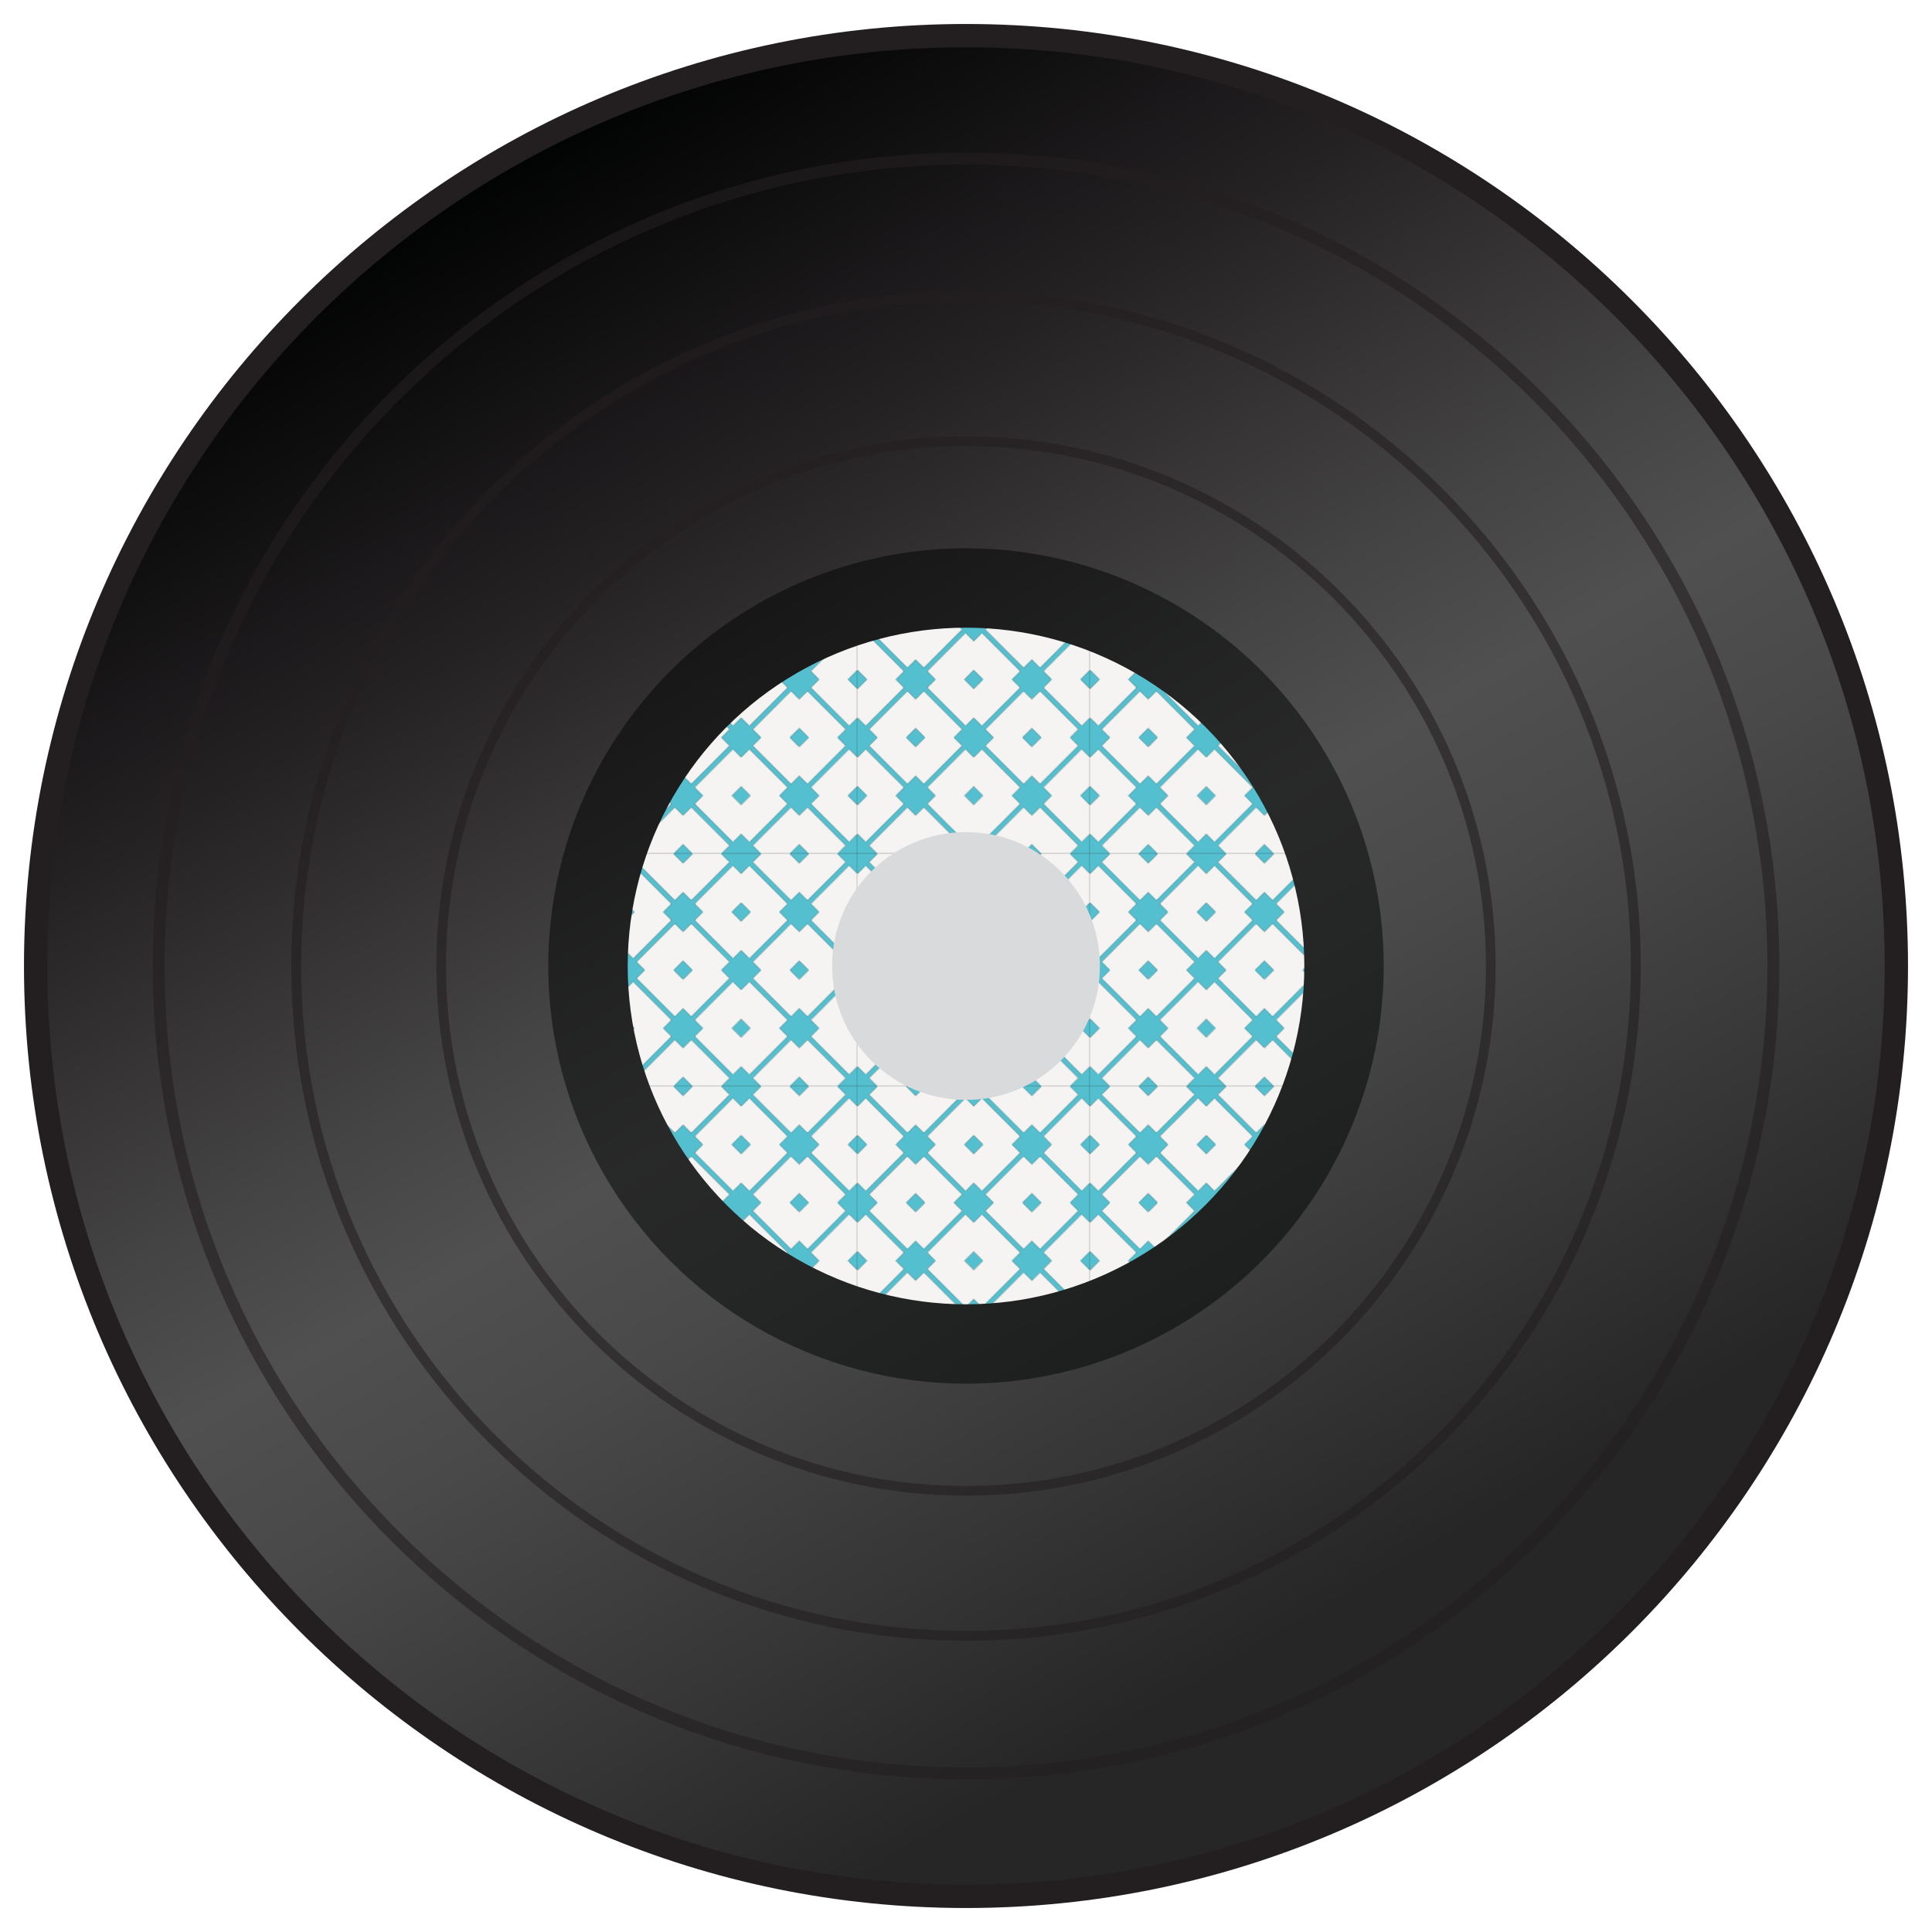 <?xml version="1.0" encoding="utf-8"?>
<!-- Generator: Adobe Illustrator 16.0.0, SVG Export Plug-In . SVG Version: 6.00 Build 0)  -->
<!DOCTYPE svg PUBLIC "-//W3C//DTD SVG 1.1//EN" "http://www.w3.org/Graphics/SVG/1.1/DTD/svg11.dtd">
<svg version="1.1" id="Calque_1" xmlns="http://www.w3.org/2000/svg" xmlns:xlink="http://www.w3.org/1999/xlink" x="0px" y="0px"
	 width="400px" height="400px" viewBox="0 0 400 400" enable-background="new 0 0 400 400" xml:space="preserve">
<pattern  width="213.813" height="213.812" patternUnits="userSpaceOnUse" id="Nueva_muestra_de_motivo_5" viewBox="0 -213.812 213.813 213.812" overflow="visible">
	<g>
		<polygon fill="none" points="0,0 213.813,0 213.813,-213.812 0,-213.812 		"/>
		<path fill="#F6F4F2" d="M96.259-99.379l-35.26,35.298l-7.546-7.546l-7.573,7.573l-35.297-35.26l7.591-7.592l-7.576-7.576
			l35.261-35.298l7.595,7.595l7.587-7.587l35.298,35.261l-7.605,7.605L96.259-99.379z M62.026-106.906l-8.573-8.572l-8.573,8.572
			l8.573,8.573L62.026-106.906z"/>
		<polygon fill="#F6F4F2" points="42.835,-45.897 35.279,-53.453 42.856,-61.03 7.559,-96.291 0,-88.732 0,-62.026 8.573,-53.453 
			0,-44.88 0,-18.174 7.575,-10.6 		"/>
		<polygon fill="#F6F4F2" points="61.04,-42.866 53.453,-35.279 45.858,-42.874 10.598,-7.576 18.174,0 44.88,0 53.453,-8.573 
			62.026,0 88.732,0 96.338,-7.605 		"/>
		<polygon fill="#54BFCE" points="44.88,0 62.026,0 53.453,-8.573 		"/>
		<polygon fill="#54BFCE" points="98.333,-53.453 106.906,-44.88 115.479,-53.453 106.906,-62.026 		"/>
		<polygon fill="#54BFCE" points="0,-62.026 0,-44.88 8.573,-53.453 		"/>
		<polygon fill="#F6F4F2" points="170.929,-61.058 178.534,-53.453 170.97,-45.889 206.267,-10.629 213.813,-18.174 213.813,-44.88 
			205.24,-53.453 213.813,-62.026 213.813,-88.732 206.189,-96.355 		"/>
		<path fill="#F6F4F2" d="M149.763-61.03l-7.577,7.577l7.556,7.556L114.481-10.6l-7.575-7.574l-7.545,7.545l-35.297-35.26
			l7.563-7.564l-7.604-7.604l35.26-35.298l7.624,7.623l7.559-7.559L149.763-61.03z M115.479-53.453l-8.573-8.573l-8.573,8.573
			l8.573,8.573L115.479-53.453z"/>
		<polygon fill="#F6F4F2" points="167.946,-42.866 160.359,-35.279 152.765,-42.874 117.504,-7.576 125.08,0 151.787,0 
			160.359,-8.573 168.933,0 195.639,0 203.244,-7.605 		"/>
		<polygon fill="#54BFCE" points="151.787,0 168.933,0 160.359,-8.573 		"/>
		<polygon fill="#54BFCE" points="213.813,-44.88 213.813,-62.026 205.24,-53.453 		"/>
		<polygon fill="#F6F4F2" points="45.88,-170.96 53.453,-178.533 60.999,-170.987 96.259,-206.285 88.732,-213.812 62.026,-213.812 
			53.453,-205.24 44.88,-213.812 18.174,-213.812 10.583,-206.22 		"/>
		<path fill="#F6F4F2" d="M71.627-160.359l-7.604-7.605l35.26-35.298l7.624,7.624l7.559-7.559l35.297,35.26l-7.577,7.578
			l7.556,7.555l-35.26,35.298l-7.575-7.575l-7.545,7.545l-35.297-35.261L71.627-160.359z M98.333-160.359l8.573,8.572l8.573-8.572
			l-8.573-8.573L98.333-160.359z"/>
		<polygon fill="#F6F4F2" points="42.835,-152.804 35.279,-160.359 42.856,-167.937 7.559,-203.197 0,-195.638 0,-168.932 
			8.573,-160.359 0,-151.787 0,-125.08 7.575,-117.505 		"/>
		<polygon fill="#54BFCE" points="62.026,-213.812 44.88,-213.812 53.453,-205.24 		"/>
		<polygon fill="#54BFCE" points="44.88,-106.906 53.453,-98.333 62.026,-106.906 53.453,-115.479 		"/>
		<polygon fill="#54BFCE" points="0,-168.932 0,-151.787 8.573,-160.359 		"/>
		<polygon fill="#F6F4F2" points="152.786,-170.96 160.359,-178.533 167.905,-170.987 203.166,-206.285 195.639,-213.812 
			168.933,-213.812 160.359,-205.24 151.787,-213.812 125.08,-213.812 117.489,-206.22 		"/>
		<polygon fill="#F6F4F2" points="170.929,-167.964 178.534,-160.359 170.97,-152.795 206.267,-117.535 213.813,-125.08 
			213.813,-151.787 205.24,-160.359 213.813,-168.932 213.813,-195.638 206.189,-203.262 		"/>
		<path fill="#F6F4F2" d="M167.946-149.772l35.298,35.261l-7.605,7.605l7.527,7.527l-35.26,35.298l-7.546-7.546l-7.573,7.573
			l-35.297-35.26l7.591-7.592l-7.576-7.576l35.26-35.298l7.595,7.595L167.946-149.772z M168.933-106.906l-8.573-8.572l-8.573,8.572
			l8.573,8.573L168.933-106.906z"/>
		<polygon fill="#54BFCE" points="168.933,-213.812 151.787,-213.812 160.359,-205.24 		"/>
		<path fill="#54BFCE" d="M213.813-213.812v1.435v1.484v15.255l-7.624-7.624l-35.26,35.298l7.604,7.605l-7.563,7.563l35.297,35.261
			l7.545-7.545v15.083v1.596v1.496v1.435v1.484v15.255l-7.624-7.623l-35.26,35.298l7.604,7.604l-7.563,7.564l35.297,35.26
			l7.545-7.545v15.083v1.595V0h-1.496h-1.459h-15.219l7.605-7.605l-35.298-35.261l-7.587,7.587l-7.595-7.595l-35.26,35.298L125.08,0
			h-15.144h-1.566h-1.464h-1.496h-1.459H88.732l7.605-7.605L61.04-42.866l-7.587,7.587l-7.595-7.595L10.598-7.576L18.174,0H3.03
			H1.464H0v-1.464v-1.553v-15.157L7.575-10.6l35.26-35.298l-7.556-7.556l7.577-7.577L7.559-96.291L0-88.732v-15.109v-1.664v-1.4
			v-1.463v-1.553v-15.157l7.575,7.575l35.26-35.298l-7.556-7.555l7.577-7.578l-35.297-35.26L0-195.638v-15.109v-1.665v-1.4h1.4
			h1.582h15.191l-7.591,7.592l35.297,35.26l7.573-7.573l7.546,7.546l35.26-35.298l-7.527-7.527h15.046h1.693h1.435h1.4h1.582h15.191
			l-7.591,7.592l35.297,35.26l7.573-7.573l7.546,7.546l35.26-35.298l-7.527-7.527h15.046h1.693H213.813z M64.023-167.964
			l7.604,7.605l-7.563,7.563l35.297,35.261l7.545-7.545l7.575,7.575l35.26-35.298l-7.556-7.555l7.577-7.578l-35.297-35.26
			l-7.559,7.559l-7.624-7.624L64.023-167.964z M96.259-99.379l-7.527-7.527l7.605-7.605L61.04-149.772l-7.587,7.587l-7.595-7.595
			l-35.261,35.298l7.576,7.576l-7.591,7.592l35.297,35.26l7.573-7.573l7.546,7.546L96.259-99.379z M142.186-53.453l7.577-7.577
			l-35.297-35.261l-7.559,7.559l-7.624-7.623l-35.26,35.298l7.604,7.604l-7.563,7.564l35.297,35.26l7.545-7.545l7.575,7.574
			l35.26-35.298L142.186-53.453z M167.946-149.772l-7.587,7.587l-7.595-7.595l-35.26,35.298l7.576,7.576l-7.591,7.592l35.297,35.26
			l7.573-7.573l7.546,7.546l35.26-35.298l-7.527-7.527l7.605-7.605L167.946-149.772z"/>
		<polygon fill="#54BFCE" points="151.787,-106.906 160.359,-98.333 168.933,-106.906 160.359,-115.479 		"/>
		<polygon fill="#54BFCE" points="213.813,-151.787 213.813,-168.932 205.24,-160.359 		"/>
		<polygon fill="#54BFCE" points="115.479,-160.359 106.906,-168.932 98.333,-160.359 106.906,-151.787 		"/>
	</g>
</pattern>
<g>
	<g>
		<linearGradient id="SVGID_1_" gradientUnits="userSpaceOnUse" x1="296.326" y1="366.841" x2="103.676" y2="33.161">
			<stop  offset="0.103" style="stop-color:#262626"/>
			<stop  offset="0.225" style="stop-color:#353535"/>
			<stop  offset="0.401" style="stop-color:#494949"/>
			<stop  offset="0.496" style="stop-color:#515050"/>
			<stop  offset="0.586" style="stop-color:#454444"/>
			<stop  offset="0.77" style="stop-color:#272426"/>
			<stop  offset="0.787" style="stop-color:#242123"/>
			<stop  offset="1" style="stop-color:#010202"/>
		</linearGradient>
		<path fill="url(#SVGID_1_)" d="M392.619,199.999c0,106.381-86.24,192.62-192.618,192.62c-106.381,0-192.619-86.239-192.619-192.62
			C7.382,93.62,93.62,7.382,200.001,7.382C306.379,7.382,392.619,93.62,392.619,199.999z"/>
		<path fill="#231F20" d="M200.001,395.034c-107.542,0-195.036-87.493-195.036-195.035c0-107.54,87.494-195.033,195.036-195.033
			c107.54,0,195.032,87.493,195.032,195.033C395.033,307.541,307.541,395.034,200.001,395.034z M200.001,9.797
			C95.122,9.797,9.799,95.122,9.799,199.999c0,104.879,85.323,190.202,190.203,190.202s190.202-85.323,190.202-190.202
			C390.203,95.122,304.881,9.797,200.001,9.797z"/>
	</g>
	<circle opacity="0.5" fill="#010202" cx="200.001" cy="199.999" r="86.483"/>
	
		<pattern  id="SVGID_2_" xlink:href="#Nueva_muestra_de_motivo_5" patternTransform="matrix(0.225 0 0 0.225 -1652.162 -1556.612)">
	</pattern>
	<circle fill="url(#SVGID_2_)" cx="200.002" cy="199.999" r="70.043"/>
	<path opacity="0.6" fill="#231F20" d="M200.001,339.7c-77.032,0-139.702-62.67-139.702-139.701S122.97,60.297,200.001,60.297
		s139.702,62.67,139.702,139.702S277.033,339.7,200.001,339.7z M200.001,62.345c-75.902,0-137.656,61.75-137.656,137.654
		c0,75.902,61.754,137.656,137.656,137.656c75.903,0,137.651-61.754,137.651-137.656C337.652,124.095,275.904,62.345,200.001,62.345
		z"/>
	<path opacity="0.6" fill="#231F20" d="M200.001,309.655c-60.464,0-109.654-49.192-109.654-109.656
		c0-60.46,49.189-109.651,109.654-109.651c60.459,0,109.651,49.191,109.651,109.651
		C309.652,260.463,260.461,309.655,200.001,309.655z M200.001,92.345c-59.362,0-107.654,48.293-107.654,107.654
		c0,59.362,48.292,107.658,107.654,107.658c59.36,0,107.651-48.296,107.651-107.658C307.652,140.638,259.361,92.345,200.001,92.345z
		"/>
	<circle fill="#D9DADC" cx="200.001" cy="199.999" r="27.723"/>
	<path opacity="0.6" fill="#231F20" d="M200.001,368.391c-92.851,0-168.392-75.541-168.392-168.392
		c0-92.851,75.541-168.391,168.392-168.391c92.85,0,168.389,75.54,168.389,168.391C368.391,292.85,292.852,368.391,200.001,368.391z
		 M200.001,34.075c-91.492,0-165.926,74.433-165.926,165.924c0,91.492,74.434,165.927,165.926,165.927
		c91.493,0,165.924-74.435,165.924-165.927C365.926,108.508,291.494,34.075,200.001,34.075z"/>
</g>
</svg>
